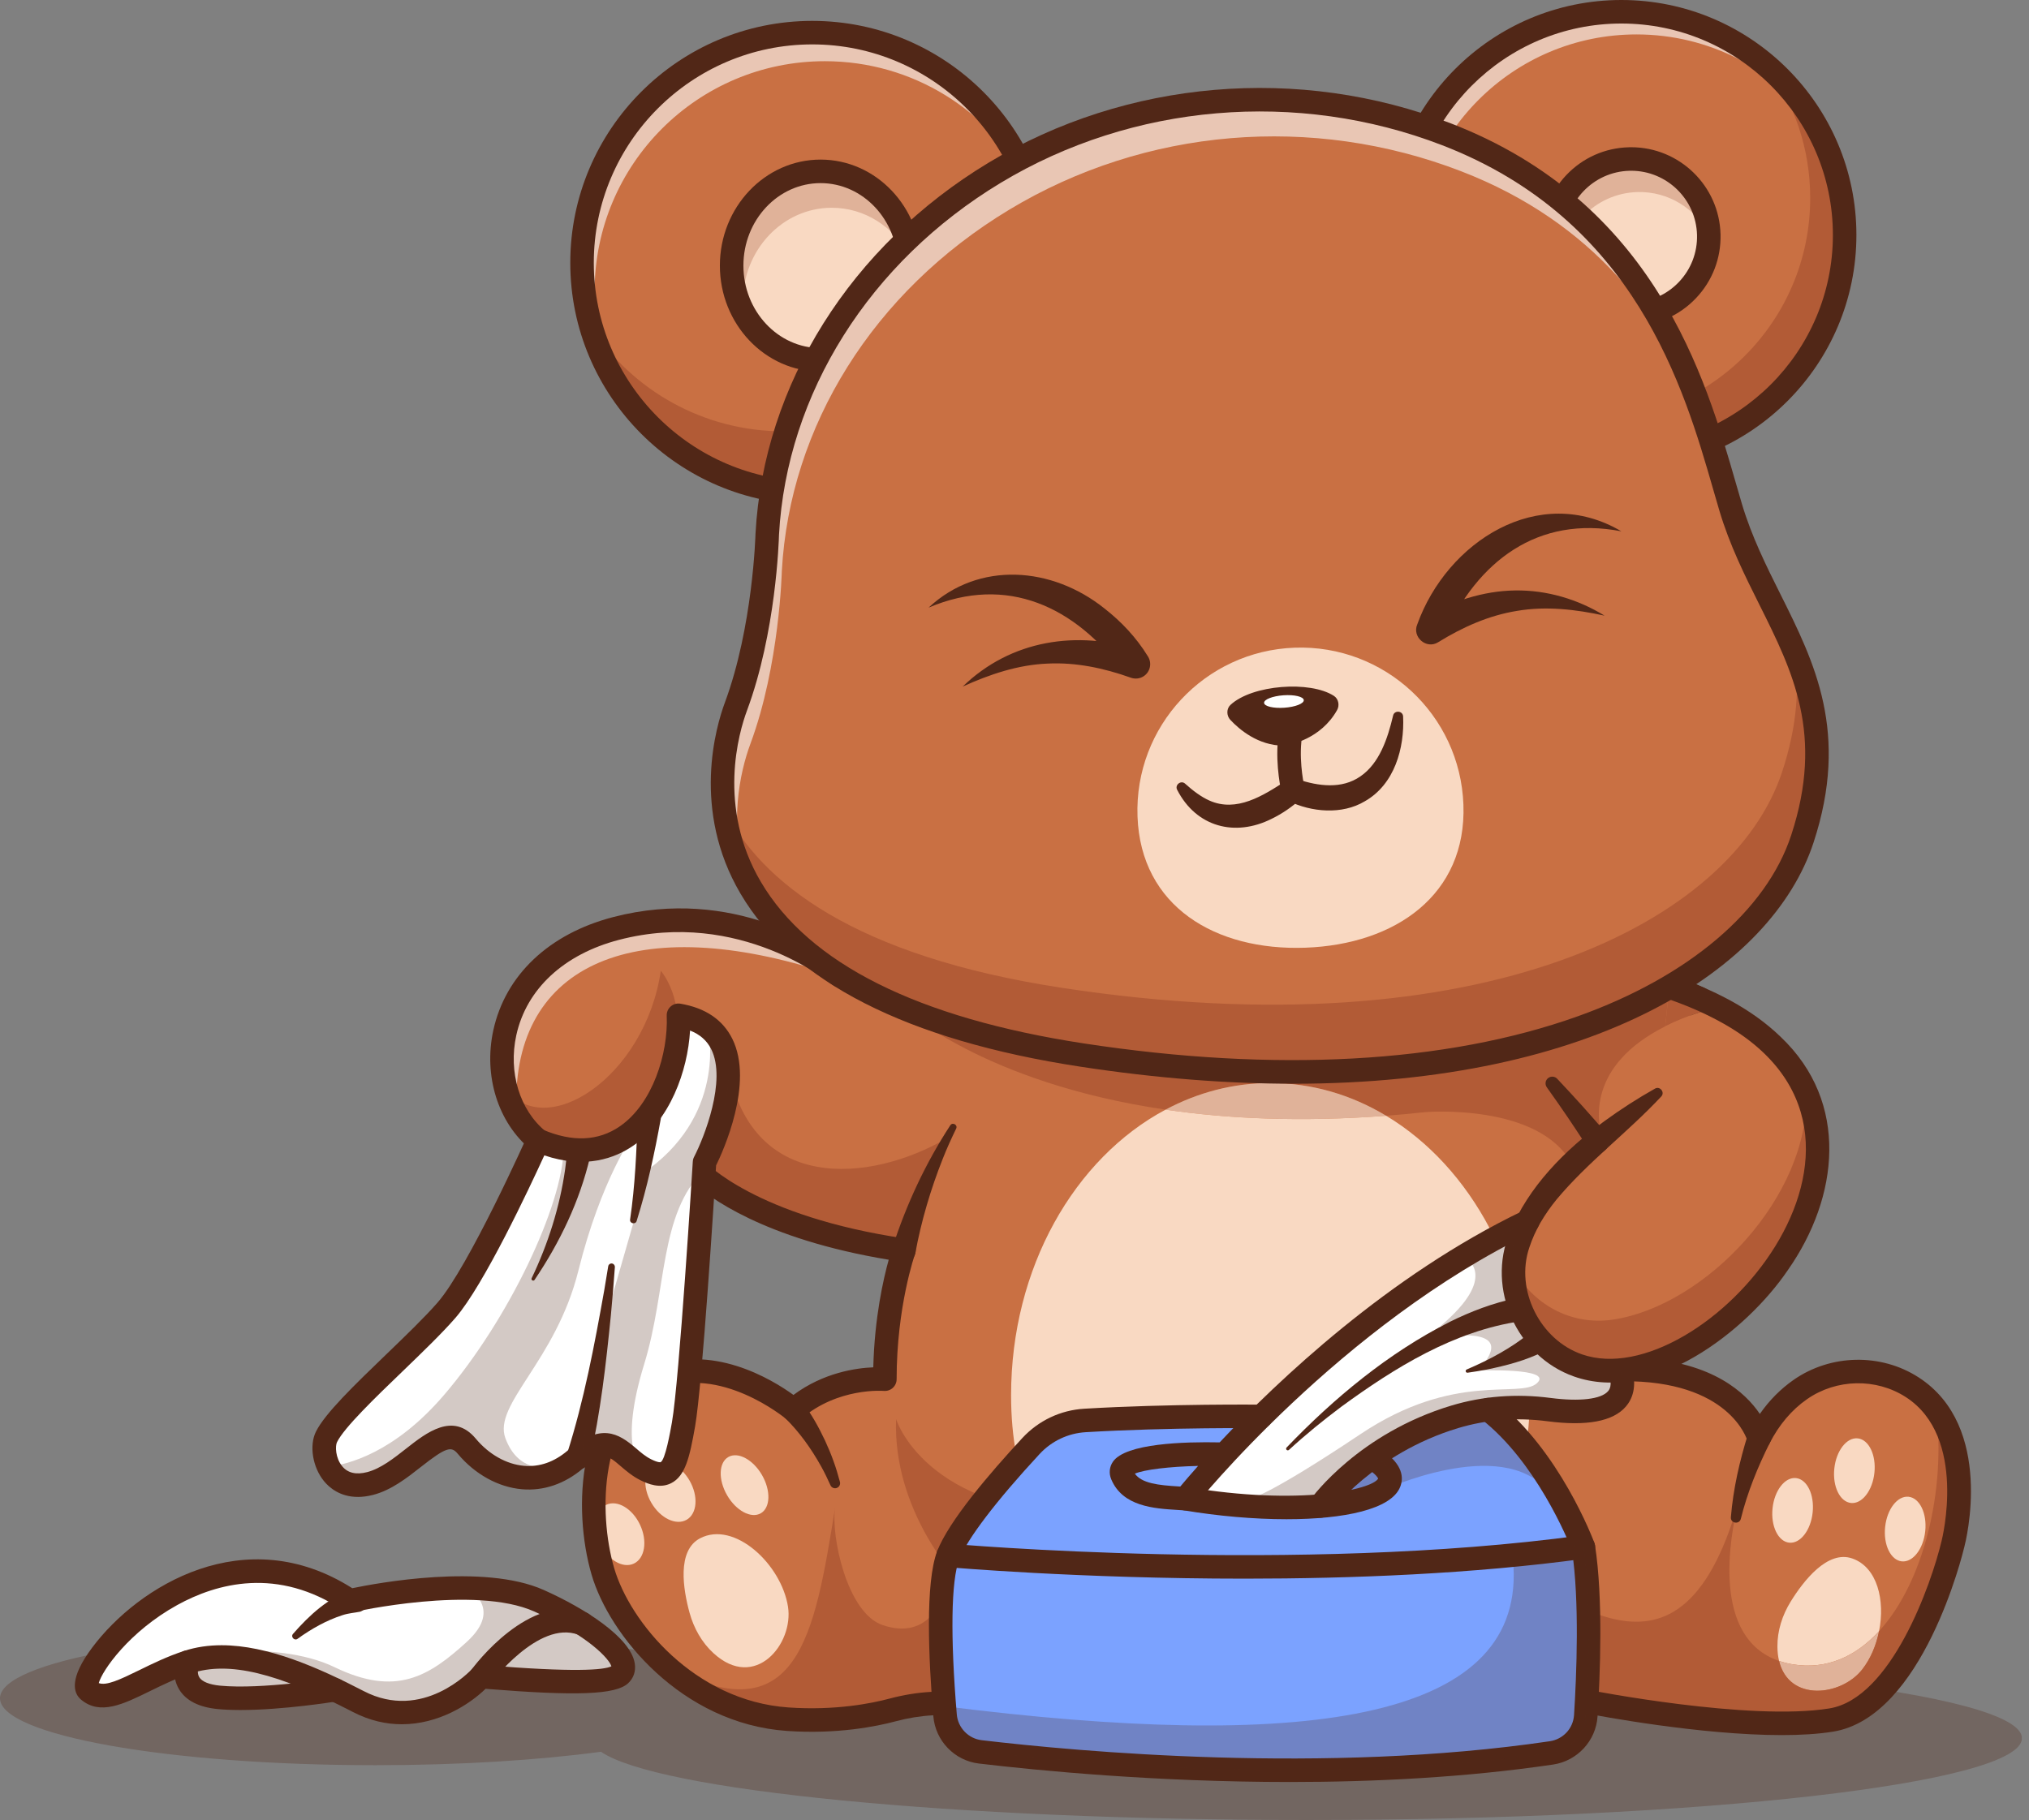 <svg width="107" height="96" viewBox="0 0 107 96" fill="none" xmlns="http://www.w3.org/2000/svg">
<rect x="0" y="0" width="107" height="96" fill="#808080" stroke="none"/>
<g clip-path="url(#clip0_0_745)">
<g opacity="0.3">
<path d="M106.628 91.686C106.628 94.068 89.738 96 68.904 96C50.194 96 34.665 94.442 31.693 92.4C28.38 92.845 24.26 93.109 19.793 93.109C8.863 93.109 0 91.528 0 89.579C0 87.629 8.863 86.048 19.793 86.048C29.635 86.048 37.8 87.33 39.329 89.008C46.24 88.01 56.92 87.372 68.904 87.372C89.738 87.372 106.628 89.302 106.628 91.686Z" fill="#512717"/>
</g>
<path d="M102.995 81.421C102.995 81.421 100.956 90.018 96.57 90.727C92.184 91.436 83.671 89.751 83.671 89.751L51.819 89.708L49.118 89.862C48.427 89.901 47.742 90.017 47.074 90.196C46.023 90.478 44.056 90.859 41.539 90.683C38.971 90.504 36.768 89.356 35.093 87.853C33.411 86.346 32.258 84.483 31.791 82.885C30.861 79.695 31.013 74.305 34.556 72.749C38.099 71.193 41.849 74.367 41.849 74.367C44.02 72.497 46.665 72.749 46.665 72.749C46.665 68.758 47.668 65.945 47.668 65.945C39.338 64.721 36.679 61.656 36.679 61.656C36.679 61.656 31.6 62.799 28.38 60.155C27.922 59.779 27.54 59.32 27.242 58.805C27.242 58.805 27.24 58.805 27.24 58.803C25.437 55.687 26.657 50.496 32.486 48.975C36.948 47.811 40.615 49.232 42.608 50.343C43.648 50.925 44.231 51.421 44.231 51.421L54.98 51.061L56.41 51.013H56.414L58.585 50.941H58.589L80.429 50.209L83.775 50.097L89.622 52.669C89.622 52.669 89.67 52.928 89.745 53.356C89.856 53.982 90.03 54.969 90.214 56.047C90.601 58.294 91.031 60.94 91.031 61.528C91.031 62.592 85.558 72.235 85.558 72.235C91.788 72.182 92.759 75.865 92.759 75.865C93.383 74.641 94.17 73.83 94.941 73.293C96.694 72.07 99.046 72.013 100.841 73.172C101.359 73.506 101.773 73.91 102.103 74.355C104.132 77.084 102.994 81.421 102.994 81.421H102.995Z" fill="#C97043"/>
<path d="M99.092 86.041C97.871 87.37 96.331 88.089 94.531 87.788C94.275 87.746 94.04 87.685 93.82 87.609C93.765 87.384 93.735 87.134 93.733 86.854C93.726 86.014 93.99 85.197 94.431 84.482C95.105 83.392 96.374 81.746 97.685 82.207C99.004 82.671 99.419 84.415 99.093 86.04L99.092 86.041Z" fill="#F9D9C2"/>
<path d="M95.591 79.78C95.69 78.839 95.296 78.026 94.713 77.965C94.129 77.903 93.575 78.616 93.476 79.557C93.377 80.498 93.77 81.311 94.354 81.372C94.938 81.434 95.492 80.721 95.591 79.78Z" fill="#F9D9C2"/>
<path d="M98.848 77.685C98.947 76.744 98.553 75.932 97.969 75.87C97.385 75.809 96.832 76.522 96.733 77.463C96.634 78.404 97.027 79.217 97.611 79.278C98.195 79.34 98.749 78.626 98.848 77.685Z" fill="#F9D9C2"/>
<path d="M101.528 80.765C101.627 79.824 101.233 79.011 100.649 78.95C100.065 78.889 99.512 79.602 99.413 80.543C99.314 81.484 99.707 82.296 100.291 82.358C100.875 82.419 101.429 81.706 101.528 80.765Z" fill="#F9D9C2"/>
<path d="M89.623 52.668C89.128 52.454 88.599 52.252 88.035 52.062L87.814 54.139C83.677 56.22 84.242 59.179 84.488 59.986C84.531 60.122 84.563 60.197 84.563 60.197L82.911 61.414L82.904 61.419C81.199 58.167 75.169 58.661 75.169 58.661C74.466 58.738 73.775 58.802 73.101 58.853C71.265 57.749 69.192 57.127 66.999 57.127C65.03 57.127 63.158 57.627 61.468 58.53C51.803 57.114 47.601 53.153 47.601 53.153L54.981 51.06L56.411 51.012H56.415L58.586 50.94H58.59L80.43 50.208L83.776 50.096L89.623 52.667L89.623 52.668Z" fill="#B25B36"/>
<g opacity="0.6">
<path d="M43.268 51.205C33.221 48.057 26.83 50.983 27.242 58.804C27.242 58.804 27.241 58.804 27.241 58.802C25.438 55.687 26.658 50.495 32.487 48.975C36.949 47.81 40.616 49.232 42.608 50.343L43.268 51.205Z" fill="white"/>
</g>
<path d="M34.849 51.205C34.016 56.84 28.728 60.292 26.607 57.363C26.607 57.363 27.369 61.748 31.375 60.575C35.38 59.401 36.887 53.819 34.849 51.204V51.205Z" fill="#B25B36"/>
<path d="M37.625 87.201C37.007 86.633 36.588 85.883 36.365 85.073C36.026 83.838 35.687 81.787 36.917 81.142C38.719 80.197 41.2 82.501 41.555 84.746C41.865 86.71 39.823 89.217 37.626 87.201H37.625Z" fill="#F9D9C2"/>
<path d="M99.092 86.041C98.945 86.781 98.644 87.499 98.206 88.057C97.095 89.475 94.341 89.784 93.82 87.609C94.04 87.685 94.275 87.745 94.53 87.788C96.331 88.089 97.871 87.37 99.092 86.041Z" fill="#E0B299"/>
<path d="M102.995 81.42C102.995 81.42 100.957 90.018 96.57 90.727C92.184 91.436 83.671 89.75 83.671 89.75L51.819 89.708L49.118 89.862C48.427 89.901 47.743 90.016 47.075 90.195C46.023 90.477 44.056 90.858 41.54 90.683C38.972 90.504 36.769 89.355 35.094 87.852C42.082 91.626 42.945 86.312 44.042 79.51C43.804 80.979 44.657 85.078 46.546 85.72C48.894 86.517 49.609 84.435 49.609 84.435C49.609 84.435 50.681 83.593 50.564 83.416C50.445 83.239 47.078 79.694 47.255 74.851C47.255 74.851 48.77 79.813 57.435 79.872C66.1 79.93 76.44 80.651 76.44 80.651C82.125 83.772 88.438 90.571 91.671 79.259C91.212 81.114 90.253 86.39 93.819 87.61C94.34 89.784 97.094 89.476 98.206 88.058C98.643 87.5 98.945 86.782 99.091 86.041C101.468 83.456 102.627 78.553 102.103 74.355C104.132 77.084 102.994 81.421 102.994 81.421L102.995 81.42Z" fill="#B25B36"/>
<path d="M40.121 79.822C40.629 79.528 40.658 78.626 40.185 77.806C39.712 76.987 38.916 76.56 38.408 76.854C37.899 77.148 37.87 78.05 38.343 78.869C38.816 79.689 39.612 80.115 40.121 79.822Z" fill="#F9D9C2"/>
<path d="M36.211 80.163C36.769 79.842 36.837 78.916 36.364 78.097C35.891 77.278 35.056 76.874 34.498 77.196C33.941 77.518 33.872 78.443 34.345 79.262C34.819 80.082 35.654 80.485 36.211 80.163Z" fill="#F9D9C2"/>
<path d="M33.425 82.476C34.008 82.203 34.155 81.287 33.754 80.431C33.353 79.574 32.555 79.1 31.972 79.373C31.389 79.646 31.242 80.562 31.643 81.419C32.044 82.276 32.842 82.749 33.425 82.476Z" fill="#F9D9C2"/>
<path d="M49.941 60.036C45.871 62.41 39.502 62.99 38.361 56.059C38.361 56.059 38.179 59.558 37.153 61.307C37.153 61.307 36.386 62.152 39.003 63.315C41.619 64.478 47.16 66.39 47.669 65.295C48.179 64.2 48.969 62.349 48.969 62.349" fill="#B25B36"/>
<path d="M73.101 58.854C68.575 59.196 64.713 59.008 61.468 58.531C63.159 57.627 65.03 57.127 66.999 57.127C69.192 57.127 71.265 57.749 73.101 58.854Z" fill="#E0B299"/>
<path d="M80.678 73.596C80.678 82.689 74.553 86.312 66.999 86.312C59.446 86.312 53.32 82.689 53.32 73.596C53.32 66.87 56.668 61.087 61.468 58.531C64.713 59.008 68.575 59.196 73.101 58.854C77.592 61.553 80.678 67.141 80.678 73.596Z" fill="#F9D9C2"/>
<path d="M93.961 91.522C89.665 91.522 84.288 90.503 83.61 90.371L51.836 90.329L49.154 90.481C48.524 90.516 47.879 90.622 47.234 90.794C46.231 91.063 44.152 91.487 41.497 91.302C35.938 90.915 32.127 86.249 31.197 83.059C30.175 79.557 30.465 73.868 34.308 72.181C37.49 70.784 40.721 72.767 41.843 73.579C43.424 72.404 45.134 72.16 46.053 72.123C46.119 69.508 46.583 67.467 46.867 66.448C40.24 65.35 37.315 63.102 36.477 62.327C35.235 62.542 30.944 63.062 27.987 60.635C26.262 59.218 25.488 56.746 26.017 54.337C26.656 51.428 28.957 49.254 32.33 48.375C38.679 46.719 43.429 50.012 44.441 50.794L83.754 49.477C83.85 49.471 83.94 49.492 84.025 49.529L89.873 52.101C90.062 52.185 90.197 52.356 90.234 52.559C90.379 53.363 91.652 60.441 91.652 61.529C91.652 62.535 88.446 68.376 86.607 71.642C90.324 71.867 92.045 73.456 92.806 74.581C93.307 73.862 93.903 73.261 94.587 72.784C96.541 71.422 99.19 71.369 101.177 72.652C105.201 75.248 103.662 81.322 103.594 81.579C103.511 81.932 101.41 90.574 96.669 91.34C95.869 91.469 94.943 91.522 93.961 91.522L93.961 91.522ZM51.819 89.088H51.82L83.671 89.13C83.711 89.13 83.751 89.134 83.791 89.142C83.875 89.159 92.246 90.799 96.471 90.115C99.734 89.588 101.85 83.557 102.391 81.278C102.408 81.21 103.771 75.801 100.504 73.693C98.935 72.681 96.842 72.725 95.296 73.802C94.484 74.367 93.816 75.156 93.312 76.146C93.195 76.375 92.949 76.509 92.693 76.481C92.438 76.454 92.225 76.271 92.16 76.023C92.124 75.897 91.188 72.812 85.564 72.856H85.559C85.339 72.856 85.136 72.74 85.024 72.55C84.912 72.359 84.91 72.123 85.019 71.93C87.59 67.4 90.302 62.278 90.411 61.514C90.401 60.756 89.627 56.201 89.07 53.104L83.654 50.721L44.252 52.041C44.093 52.051 43.947 51.994 43.83 51.894C43.782 51.855 39.027 47.909 32.642 49.575C29.736 50.333 27.763 52.166 27.228 54.603C26.798 56.561 27.405 58.552 28.773 59.676C31.715 62.091 36.496 61.061 36.544 61.051C36.767 61.001 36.999 61.078 37.148 61.249C37.172 61.276 39.818 64.164 47.758 65.332C47.943 65.359 48.105 65.467 48.2 65.626C48.296 65.786 48.315 65.979 48.252 66.154C48.243 66.181 47.284 68.924 47.284 72.749C47.284 72.924 47.211 73.09 47.081 73.208C46.952 73.325 46.779 73.382 46.605 73.367C46.583 73.365 44.188 73.172 42.254 74.838C42.023 75.037 41.682 75.039 41.449 74.841C41.415 74.813 37.945 71.939 34.806 73.317C31.686 74.686 31.518 79.732 32.387 82.711C33.217 85.557 36.618 89.719 41.582 90.064C44.057 90.236 45.984 89.845 46.913 89.596C47.639 89.402 48.369 89.283 49.083 89.243L51.783 89.089C51.795 89.088 51.806 89.088 51.818 89.088L51.819 89.088Z" fill="#512717"/>
<path d="M89.745 53.356C89.008 53.597 88.368 53.859 87.814 54.139L88.035 52.062C88.599 52.252 89.128 52.454 89.623 52.668V52.67C89.628 52.695 89.674 52.95 89.745 53.356V53.356Z" fill="#B25B36"/>
<path d="M85.685 72.261C81.868 72.842 78.824 69.062 80.12 65.423C80.643 63.956 81.676 62.63 82.912 61.414C83.412 60.92 83.945 60.445 84.489 59.986C85.478 59.153 86.504 58.371 87.443 57.629L87.814 54.139C88.369 53.859 89.008 53.597 89.746 53.356C89.675 52.95 89.629 52.694 89.623 52.67C102.136 58.089 93.186 71.119 85.685 72.261V72.261Z" fill="#C97043"/>
<path d="M85.686 72.261C82.395 72.763 79.681 70.025 79.825 66.93C80.791 68.738 82.795 69.95 85.08 69.603C89.961 68.861 95.457 63.081 95.249 57.642C97.904 63.68 91.379 71.395 85.686 72.261Z" fill="#B25B36"/>
<path d="M83.626 90.499C83.562 91.5 82.806 92.313 81.813 92.46C69.76 94.24 56.345 92.957 51.696 92.406C50.699 92.288 49.922 91.484 49.839 90.483C49.827 90.329 49.812 90.167 49.8 89.999C49.605 87.501 49.417 83.564 50.002 82.043C50.601 80.483 52.926 77.828 54.367 76.274C55.108 75.475 56.129 74.989 57.219 74.925C61.706 74.658 66.509 74.713 66.509 74.713L62.851 78.387C62.851 78.387 62.231 79.269 64.491 79.438C66.75 79.606 69.565 80.028 70.649 78.564C71.734 77.103 75.649 75.243 75.686 75.087C75.721 74.93 78.483 74.355 78.483 74.355C81.373 76.606 83.073 80.54 83.427 81.421C83.475 81.536 83.498 81.6 83.498 81.6C83.922 84.326 83.766 88.274 83.626 90.499H83.626Z" fill="#7BA2FF"/>
<g opacity="0.25">
<path d="M72.908 78.61C72.908 78.61 79.157 75.709 81.594 78.61L79.212 74.368C79.212 74.368 73.663 75.973 73.486 76.017C73.308 76.061 73.302 77.302 73.302 77.302" fill="#512717"/>
</g>
<path d="M81.689 74.353C81.645 74.348 81.603 74.342 81.558 74.339C81.482 74.327 81.404 74.318 81.326 74.312C79.777 74.155 78.207 74.286 76.714 74.736C75.084 75.227 73.735 75.939 72.667 76.664C72.608 76.703 72.551 76.74 72.496 76.781C71.157 77.713 70.286 78.644 69.884 79.117C69.712 79.319 69.627 79.438 69.627 79.438C65.15 80.2 62.984 78.809 62.984 78.809C62.984 78.809 65.019 76.235 68.877 72.322C71.29 69.876 74.958 67.551 77.372 66.153C78.82 65.313 79.816 64.806 79.816 64.806C79.689 69.305 81.144 72.223 85.452 72.292C86.13 74.592 83.417 74.578 81.689 74.353H81.689Z" fill="white"/>
<path d="M87.607 57.838C85.831 59.737 83.741 61.287 82.085 63.271C81.782 63.641 81.478 64.076 81.239 64.487C81.005 64.897 80.796 65.352 80.65 65.802C79.89 68.034 81.21 70.672 83.427 71.439C89.75 73.643 101.885 59.882 90.631 53.85C89.745 53.371 88.804 52.977 87.836 52.65C87.069 52.369 87.446 51.234 88.232 51.474C90.29 52.175 92.329 53.164 93.91 54.698C97.545 58.152 96.974 63.154 94.285 66.992C92.079 70.245 87.136 74.069 83.004 72.606C79.996 71.546 78.376 67.969 79.614 65.022C80.59 62.601 82.535 60.654 84.604 59.141C85.466 58.514 86.353 57.941 87.277 57.421C87.539 57.271 87.814 57.62 87.607 57.838L87.607 57.838Z" fill="#512717"/>
<path d="M83.833 59.729C83.613 59.883 83.541 60.297 83.712 60.519C83.715 60.523 83.713 60.52 83.713 60.52V60.519L83.71 60.515C83.656 60.42 83.545 60.249 83.485 60.154C83.319 59.895 82.859 59.209 82.682 58.945C82.319 58.411 81.948 57.88 81.572 57.353C81.457 57.193 81.494 56.971 81.653 56.857C81.799 56.752 81.998 56.774 82.118 56.901C82.567 57.377 83.011 57.857 83.449 58.343C83.752 58.686 84.299 59.295 84.587 59.641C84.614 59.676 84.687 59.76 84.713 59.795C84.926 60.036 84.883 60.467 84.647 60.665C84.015 61.186 83.229 60.281 83.833 59.729Z" fill="#512717"/>
<path d="M62.519 79.672C62.503 79.672 62.487 79.672 62.471 79.67C62.347 79.661 62.217 79.653 62.083 79.645C60.868 79.57 59.203 79.469 58.601 78.028C58.47 77.715 58.503 77.377 58.69 77.103C59.355 76.129 62.466 76.044 64.319 76.082C67.372 72.834 73.227 67.275 80.287 63.881C80.595 63.733 80.966 63.862 81.115 64.171C81.263 64.48 81.133 64.85 80.825 64.999C70.691 69.871 63.08 79.343 63.005 79.438C62.887 79.587 62.708 79.672 62.52 79.672H62.519ZM59.847 77.732C60.214 78.245 61.081 78.341 62.159 78.406C62.187 78.408 62.215 78.41 62.242 78.412C62.433 78.183 62.75 77.81 63.182 77.324C61.675 77.358 60.333 77.519 59.847 77.732Z" fill="#512717"/>
<path d="M67.846 80.135C66.129 80.135 64.233 79.969 62.416 79.664C62.079 79.607 61.851 79.287 61.908 78.949C61.965 78.611 62.283 78.384 62.622 78.44C68.54 79.436 72.362 78.574 72.678 77.99C72.658 77.942 72.564 77.773 72.167 77.507C71.882 77.317 71.805 76.932 71.996 76.647C72.186 76.362 72.572 76.286 72.856 76.476C74.005 77.244 74.025 77.963 73.839 78.431C73.37 79.614 70.89 80.135 67.847 80.135H67.846Z" fill="#512717"/>
<path d="M69.627 80.057C69.501 80.057 69.373 80.019 69.263 79.939C68.986 79.738 68.924 79.352 69.124 79.074C69.226 78.933 71.674 75.606 76.535 74.141C78.204 73.638 79.965 73.503 81.77 73.738C83.306 73.938 84.44 73.805 84.802 73.381C84.862 73.311 85.043 73.099 84.857 72.467C84.76 72.138 84.948 71.794 85.277 71.697C85.606 71.599 85.95 71.788 86.047 72.116C86.358 73.172 86.055 73.825 85.746 74.186C85.072 74.975 83.68 75.237 81.609 74.968C79.981 74.755 78.393 74.877 76.893 75.329C72.451 76.668 70.151 79.771 70.129 79.802C70.007 79.969 69.818 80.058 69.626 80.058L69.627 80.057Z" fill="#512717"/>
<path d="M67.847 76.354C70.365 73.733 73.198 71.377 76.458 69.723C77.562 69.177 78.732 68.728 79.98 68.47C80.316 68.4 80.644 68.616 80.714 68.952C80.788 69.302 80.544 69.646 80.189 69.693C76.683 70.201 73.562 72.135 70.74 74.197C69.785 74.913 68.853 75.669 67.974 76.478C67.939 76.512 67.881 76.511 67.847 76.474C67.816 76.44 67.816 76.387 67.847 76.353V76.354Z" fill="#512717"/>
<path d="M81.412 71.286C80.462 71.765 79.433 72.03 78.4 72.241C78.066 72.306 77.73 72.359 77.395 72.407C77.347 72.414 77.301 72.38 77.294 72.331C77.288 72.29 77.312 72.251 77.349 72.236C77.961 71.975 78.561 71.686 79.136 71.356C79.627 71.072 80.1 70.769 80.537 70.414C80.591 70.367 80.661 70.311 80.692 70.275C80.925 70.014 81.326 69.992 81.587 70.225C81.937 70.525 81.828 71.108 81.411 71.286H81.412Z" fill="#512717"/>
<path d="M68.02 93.996C60.942 93.996 54.762 93.394 51.623 93.022C50.34 92.871 49.329 91.824 49.221 90.535C48.963 87.47 48.789 83.47 49.423 81.82C50.035 80.231 52.202 77.698 53.913 75.853C54.768 74.93 55.929 74.38 57.182 74.306C61.64 74.041 66.469 74.091 66.517 74.092C66.86 74.096 67.134 74.377 67.13 74.719C67.127 75.06 66.85 75.333 66.51 75.333H66.503C66.456 75.333 61.669 75.282 57.256 75.544C56.324 75.6 55.46 76.009 54.823 76.696C52.543 79.156 50.997 81.186 50.581 82.266C50.158 83.366 50.113 86.342 50.457 90.431C50.517 91.136 51.069 91.708 51.77 91.791C56.833 92.39 69.889 93.595 81.723 91.847C82.434 91.742 82.962 91.172 83.008 90.461C83.141 88.359 83.302 84.449 82.897 81.761C82.689 81.232 81.003 77.102 78.103 74.844C77.832 74.634 77.784 74.244 77.994 73.974C78.205 73.703 78.594 73.655 78.865 73.865C82.234 76.489 84.007 81.186 84.081 81.384C84.096 81.423 84.106 81.464 84.113 81.505C84.549 84.311 84.384 88.37 84.246 90.539C84.165 91.82 83.18 92.886 81.905 93.075C77.279 93.758 72.472 93.996 68.021 93.996L68.02 93.996Z" fill="#512717"/>
<path d="M65.643 83.27C56.895 83.27 50.058 82.671 49.947 82.661C49.605 82.63 49.354 82.329 49.384 81.987C49.415 81.646 49.719 81.395 50.058 81.425C50.239 81.442 68.42 83.034 83.415 80.985C83.754 80.94 84.067 81.177 84.114 81.516C84.16 81.856 83.922 82.168 83.583 82.215C77.665 83.023 71.26 83.27 65.643 83.27Z" fill="#512717"/>
<g opacity="0.25">
<path d="M81.689 74.353C81.645 74.348 81.602 74.342 81.558 74.339C81.505 74.33 81.452 74.323 81.399 74.318C81.374 74.316 81.351 74.312 81.326 74.312C77.687 73.981 73.581 76.15 72.666 76.664C72.546 76.731 72.48 76.77 72.48 76.77C72.48 76.77 72.485 76.774 72.496 76.781C72.656 76.891 73.98 77.852 72.907 78.61C72.443 78.938 71.197 79.073 69.884 79.117C67.975 79.181 65.922 79.053 65.922 79.053C65.922 79.053 66.75 78.986 71.743 75.648C76.733 72.309 80.131 73.788 81.051 72.96C81.971 72.132 77.946 72.292 77.946 72.292C79.469 70.623 78.348 70.248 75.966 70.495L76.886 69.74L75.966 69.947C79.068 67.319 77.296 66.433 77.372 66.344V66.153C78.82 65.313 79.816 64.806 79.816 64.806C79.688 69.306 81.143 72.223 85.451 72.292C86.13 74.593 83.417 74.579 81.689 74.353L81.689 74.353Z" fill="#512717"/>
</g>
<g opacity="0.25">
<path d="M83.626 90.499C83.562 91.5 82.806 92.313 81.813 92.461C69.76 94.24 56.345 92.957 51.696 92.406C50.698 92.288 49.922 91.484 49.839 90.483C49.827 90.329 49.812 90.167 49.8 89.999C68.522 92.363 80.25 90.867 79.816 82.656L82.065 81.784L83.428 81.421C83.475 81.536 83.499 81.6 83.499 81.6C83.922 84.326 83.766 88.275 83.626 90.499H83.626Z" fill="#512717"/>
</g>
<path d="M37.153 61.307C37.153 61.307 37.144 61.45 37.127 61.711C36.999 63.774 36.4 73.123 36.045 75.131C35.647 77.39 35.381 78.188 34.052 77.523C33.97 77.483 33.89 77.438 33.816 77.39C33.816 77.39 33.814 77.39 33.812 77.388C32.751 76.72 32.302 75.549 30.705 76.695V76.697C30.586 76.782 30.461 76.88 30.33 76.992C29.536 77.665 28.694 77.949 27.884 77.949H27.882C26.615 77.949 25.425 77.255 24.614 76.283C23.285 74.688 21.645 77.7 19.518 78.25C18.356 78.551 17.659 78.03 17.328 77.365C17.055 76.812 17.035 76.16 17.215 75.795C17.924 74.355 21.823 71.099 23.551 69.105C25.279 67.111 28.38 60.155 28.38 60.155C28.852 60.357 29.302 60.493 29.729 60.575C30.379 60.697 30.98 60.688 31.527 60.575C34.454 59.963 35.893 56.327 35.779 53.553C36.435 53.664 36.942 53.88 37.326 54.177H37.328C39.856 56.103 37.153 61.307 37.153 61.307H37.153Z" fill="white"/>
<path d="M18.872 78.959C17.928 78.959 17.361 78.465 17.081 78.121C16.486 77.391 16.3 76.249 16.658 75.522C17.133 74.556 18.705 73.043 20.368 71.44C21.374 70.472 22.413 69.47 23.082 68.699C24.73 66.797 27.783 59.971 27.814 59.903C27.952 59.593 28.312 59.452 28.623 59.585C30.187 60.252 31.555 60.193 32.69 59.409C34.419 58.215 35.242 55.572 35.16 53.579C35.152 53.392 35.229 53.211 35.369 53.088C35.51 52.964 35.698 52.91 35.883 52.942C37.197 53.165 38.117 53.787 38.617 54.791C39.779 57.124 38.118 60.752 37.764 61.472C37.682 62.803 37.038 73.072 36.656 75.239C36.372 76.85 36.145 77.856 35.392 78.235C34.81 78.528 34.19 78.286 33.774 78.078C33.346 77.864 33.019 77.583 32.73 77.335C32.044 76.746 31.814 76.546 30.731 77.465C29.774 78.276 28.665 78.652 27.525 78.554C26.274 78.445 25.04 77.762 24.137 76.68C23.803 76.279 23.54 76.319 22.204 77.371C21.471 77.948 20.64 78.602 19.674 78.852C19.381 78.927 19.114 78.96 18.872 78.96V78.959ZM28.705 60.943C27.932 62.633 25.521 67.779 24.02 69.511C23.315 70.325 22.254 71.346 21.23 72.334C19.786 73.724 18.151 75.299 17.772 76.07C17.674 76.267 17.682 76.895 18.043 77.338C18.335 77.697 18.78 77.802 19.364 77.65C20.077 77.466 20.769 76.922 21.437 76.395C22.477 75.578 23.9 74.457 25.091 75.886C25.783 76.716 26.709 77.238 27.633 77.318C28.45 77.387 29.221 77.12 29.929 76.519C31.678 75.037 32.599 75.586 33.539 76.394C33.796 76.615 34.039 76.824 34.33 76.969C34.714 77.162 34.834 77.128 34.835 77.128C35.083 77.018 35.348 75.517 35.435 75.023C35.823 72.824 36.528 61.384 36.535 61.269C36.54 61.183 36.563 61.098 36.604 61.021C37.133 59.999 38.327 56.986 37.507 55.342C37.281 54.889 36.913 54.564 36.391 54.358C36.264 56.502 35.334 59.092 33.396 60.43C32.44 61.09 30.876 61.679 28.705 60.943L28.705 60.943Z" fill="#512717"/>
<path d="M31.117 61.02C30.573 63.355 29.524 65.534 28.191 67.51C28.134 67.6 27.987 67.518 28.038 67.421C28.904 65.608 29.519 63.671 29.802 61.684C29.839 61.407 29.874 61.113 29.886 60.863C29.965 59.982 31.261 60.144 31.117 61.02V61.02Z" fill="#512717"/>
<path d="M34.849 59.002C34.521 60.828 34.129 62.635 33.574 64.405C33.51 64.609 33.194 64.537 33.229 64.324C33.362 63.424 33.446 62.518 33.506 61.61C33.564 60.708 33.603 59.79 33.613 58.89C33.658 58.004 34.963 58.119 34.849 59.002V59.002Z" fill="#512717"/>
<path d="M29.907 76.672C30.797 73.878 31.352 70.941 31.866 68.052L32.074 66.796C32.089 66.698 32.181 66.631 32.278 66.647C32.369 66.663 32.432 66.746 32.426 66.836L32.327 68.11L32.214 69.384C31.957 71.953 31.672 74.506 31.095 77.032C30.858 77.861 29.644 77.498 29.907 76.672Z" fill="#512717"/>
<g opacity="0.25">
<path d="M37.153 61.307C37.153 61.307 37.145 61.45 37.127 61.711C34.739 64.071 35.193 67.98 33.967 71.971C32.637 76.295 33.745 77.33 33.812 77.388C32.751 76.72 32.303 75.549 30.706 76.695C30.902 75.155 31.223 72.229 31.835 70.01C32.721 66.795 34.231 61.655 34.231 61.655C38.398 58.548 37.327 54.176 37.327 54.176H37.329C39.856 56.103 37.153 61.306 37.153 61.306V61.307Z" fill="#512717"/>
</g>
<g opacity="0.25">
<path d="M30.502 67.022C29.311 71.808 25.988 74.073 26.653 75.865C27.317 77.656 28.779 77.388 28.779 77.388C28.779 77.388 28.432 77.621 27.884 77.949H27.883C26.615 77.949 25.426 77.255 24.614 76.283C23.285 74.688 21.646 77.7 19.519 78.25C18.357 78.551 17.66 78.03 17.329 77.365C18.328 77.248 20.795 76.646 23.418 73.58C26.83 69.592 29.66 63.607 29.729 60.575H32.249L33.401 59.844C33.401 59.844 31.691 62.237 30.502 67.022V67.022Z" fill="#512717"/>
</g>
<path d="M47.064 65.804C47.8 63.524 48.809 61.359 50.114 59.357C50.231 59.175 50.519 59.333 50.424 59.53C50.171 60.056 49.927 60.583 49.716 61.125C49.081 62.722 48.581 64.414 48.271 66.097C48.086 66.949 46.838 66.65 47.064 65.804Z" fill="#512717"/>
<path d="M42.306 73.947C42.795 74.591 43.171 75.268 43.511 75.991C43.673 76.344 43.824 76.7 43.953 77.064C44.086 77.425 44.194 77.796 44.294 78.165C44.333 78.307 44.249 78.453 44.108 78.492C43.979 78.527 43.848 78.462 43.795 78.345C43.643 78.008 43.486 77.675 43.306 77.355C42.79 76.426 42.153 75.527 41.394 74.789C40.76 74.16 41.727 73.264 42.306 73.947V73.947Z" fill="#512717"/>
<path d="M93.332 76.104C92.696 77.375 92.146 78.728 91.804 80.112C91.729 80.428 91.255 80.356 91.278 80.032C91.402 78.526 91.737 77.067 92.187 75.625C92.497 74.79 93.71 75.296 93.332 76.105V76.104Z" fill="#512717"/>
<path d="M42.834 26.003C49.539 26.003 54.974 20.567 54.974 13.862C54.974 7.158 49.539 1.722 42.834 1.722C36.129 1.722 30.694 7.158 30.694 13.862C30.694 20.567 36.129 26.003 42.834 26.003Z" fill="#C97043"/>
<path d="M54.974 13.862C54.974 20.567 49.539 26.002 42.833 26.002C37.316 26.002 32.658 22.321 31.182 17.281C33.351 20.577 37.086 22.752 41.327 22.752C48.033 22.752 53.467 17.316 53.467 10.612C53.467 9.424 53.297 8.277 52.978 7.193C54.24 9.107 54.974 11.399 54.974 13.862L54.974 13.862Z" fill="#B25B36"/>
<g opacity="0.6">
<path d="M54.249 9.725C52.218 5.862 48.166 3.228 43.498 3.228C36.793 3.228 31.357 8.664 31.357 15.368C31.357 16.818 31.613 18.209 32.081 19.499C31.195 17.815 30.693 15.896 30.693 13.862C30.693 7.157 36.128 1.721 42.833 1.721C48.086 1.721 52.559 5.057 54.249 9.725Z" fill="white"/>
</g>
<path d="M85.504 24.169C92.006 24.169 97.278 18.898 97.278 12.395C97.278 5.892 92.006 0.62 85.504 0.62C79.001 0.62 73.729 5.892 73.729 12.395C73.729 18.898 79.001 24.169 85.504 24.169Z" fill="#C97043"/>
<g opacity="0.6">
<path d="M95.691 6.486C93.541 3.648 90.134 1.816 86.301 1.816C79.798 1.816 74.526 7.089 74.526 13.591C74.526 15.744 75.103 17.763 76.114 19.5C74.616 17.526 73.728 15.064 73.728 12.395C73.728 5.892 79.001 0.62 85.503 0.62C89.853 0.62 93.651 2.979 95.691 6.486Z" fill="white"/>
</g>
<path d="M97.279 12.395C97.279 18.897 92.006 24.17 85.503 24.17C81.622 24.17 78.18 22.291 76.036 19.395C78.093 21.157 80.768 22.22 83.687 22.22C90.189 22.22 95.462 16.948 95.462 10.445C95.462 7.822 94.604 5.401 93.155 3.445C95.678 5.604 97.279 8.813 97.279 12.395Z" fill="#B25B36"/>
<path d="M42.834 26.623C35.798 26.623 30.074 20.898 30.074 13.862C30.074 6.826 35.798 1.102 42.834 1.102C49.871 1.102 55.595 6.826 55.595 13.862C55.595 20.898 49.87 26.622 42.834 26.622V26.623ZM42.834 2.342C36.482 2.342 31.314 7.51 31.314 13.863C31.314 20.215 36.482 25.383 42.834 25.383C49.187 25.383 54.355 20.215 54.355 13.863C54.355 7.511 49.186 2.342 42.834 2.342V2.342Z" fill="#512717"/>
<path d="M88.915 15.376C90.514 13.777 90.514 11.184 88.915 9.585C87.316 7.986 84.724 7.986 83.125 9.585C81.526 11.184 81.526 13.777 83.125 15.376C84.724 16.974 87.316 16.974 88.915 15.376Z" fill="#F9D9C2"/>
<path d="M90.113 12.366C89.418 11.007 87.988 10.091 86.359 10.13C84.1 10.187 82.313 12.065 82.37 14.326V14.337C82.1 13.809 81.943 13.214 81.927 12.583C81.87 10.323 83.657 8.444 85.916 8.388C88.174 8.331 90.049 10.11 90.113 12.367V12.366Z" fill="#E0B299"/>
<path d="M85.504 24.789C78.669 24.789 73.109 19.229 73.109 12.394C73.109 5.56 78.669 0 85.504 0C92.338 0 97.898 5.56 97.898 12.395C97.898 19.23 92.338 24.79 85.504 24.79V24.789ZM85.504 1.241C79.353 1.241 74.349 6.244 74.349 12.395C74.349 18.545 79.353 23.549 85.504 23.549C91.654 23.549 96.658 18.545 96.658 12.395C96.658 6.244 91.654 1.241 85.504 1.241Z" fill="#512717"/>
<path d="M86.018 17.195C83.473 17.195 81.371 15.158 81.307 12.599C81.275 11.34 81.736 10.144 82.604 9.231C83.472 8.319 84.643 7.799 85.902 7.768C85.942 7.766 85.982 7.766 86.021 7.766C88.567 7.766 90.669 9.804 90.733 12.363C90.764 13.622 90.304 14.818 89.436 15.73C88.568 16.643 87.397 17.163 86.138 17.194C86.098 17.195 86.058 17.195 86.018 17.195ZM86.021 9.007C85.992 9.007 85.963 9.007 85.933 9.008C84.018 9.056 82.499 10.652 82.547 12.568C82.595 14.482 84.187 16.004 86.106 15.954C87.034 15.931 87.897 15.547 88.537 14.875C89.176 14.203 89.516 13.322 89.493 12.394C89.445 10.509 87.897 9.007 86.021 9.007V9.007Z" fill="#512717"/>
<path d="M43.274 18.981C45.864 18.981 47.964 16.756 47.964 14.01C47.964 11.264 45.864 9.039 43.274 9.039C40.684 9.039 38.584 11.264 38.584 14.01C38.584 16.756 40.684 18.981 43.274 18.981Z" fill="#F9D9C2"/>
<path d="M47.936 13.461C47.127 11.966 45.607 10.959 43.865 10.959C41.274 10.959 39.175 13.185 39.175 15.93C39.175 16.116 39.184 16.301 39.205 16.483C38.808 15.755 38.583 14.909 38.583 14.009C38.583 11.264 40.683 9.038 43.274 9.038C45.69 9.038 47.678 10.973 47.935 13.461H47.936Z" fill="#E0B299"/>
<path d="M43.274 19.602C40.346 19.602 37.963 17.093 37.963 14.01C37.963 10.927 40.346 8.418 43.274 8.418C46.202 8.418 48.584 10.927 48.584 14.01C48.584 17.093 46.202 19.602 43.274 19.602ZM43.274 9.659C41.029 9.659 39.204 11.611 39.204 14.01C39.204 16.41 41.03 18.361 43.274 18.361C45.518 18.361 47.344 16.41 47.344 14.01C47.344 11.611 45.518 9.659 43.274 9.659Z" fill="#512717"/>
<path d="M76.27 7.078C68.45 4.063 59.633 4.783 52.456 9.111C45.284 13.436 40.879 20.53 40.461 28.179C40.461 28.179 40.343 33.142 38.807 37.277C37.271 41.413 36.338 52.481 57.062 55.65C79.273 59.047 92.449 52.165 95.048 44.248C97.648 36.332 93.027 32.67 91.267 26.761C89.701 21.499 87.52 11.417 76.269 7.078H76.27Z" fill="#C97043"/>
<path d="M95.049 44.248C92.449 52.165 79.273 59.047 57.061 55.65C42.719 53.457 38.749 47.479 38.173 42.637C40.13 46.54 45.032 50.428 55.997 52.105C78.21 55.503 91.385 48.621 93.985 40.704C94.8 38.221 94.905 36.156 94.611 34.309C95.781 37.074 96.42 40.067 95.048 44.248H95.049Z" fill="#B25B36"/>
<g opacity="0.6">
<path d="M89.622 21.444C87.623 16.786 84.135 11.764 77.037 9.027C69.218 6.013 60.401 6.732 53.224 11.06C46.052 15.385 41.646 22.479 41.23 30.128C41.23 30.128 41.111 35.091 39.576 39.226C38.982 40.823 38.481 43.451 39.279 46.26C37.487 42.761 38.078 39.24 38.807 37.278C40.344 33.141 40.462 28.179 40.462 28.179C40.879 20.531 45.285 13.437 52.457 9.111C59.633 4.783 68.45 4.063 76.27 7.078C84.373 10.203 87.771 16.308 89.622 21.444Z" fill="white"/>
</g>
<path d="M77.174 42.449C77.345 47.195 73.587 49.818 68.841 49.989C64.095 50.16 60.158 47.813 59.987 43.067C59.816 38.321 63.525 34.335 68.272 34.164C73.018 33.993 77.004 37.702 77.174 42.449Z" fill="#F9D9C2"/>
<path d="M70.344 36.706C69.092 35.894 66.034 36.115 64.888 37.183C64.671 37.385 64.674 37.748 64.88 37.969C65.355 38.478 66.347 39.326 67.687 39.332C67.713 39.332 67.739 39.33 67.765 39.326C68.04 39.285 69.651 38.988 70.512 37.455C70.655 37.2 70.584 36.861 70.344 36.705V36.706Z" fill="#512717"/>
<path d="M73.994 37.795C74.071 39.453 73.547 41.374 71.973 42.266C70.769 42.989 69.153 42.838 67.956 42.253L68.573 42.167C68.127 42.565 67.624 42.916 67.059 43.191C65.126 44.16 63.086 43.624 62.078 41.661C61.94 41.401 62.281 41.137 62.497 41.336C62.907 41.705 63.331 42.027 63.773 42.225C65.213 42.871 66.614 41.967 67.819 41.184C68.005 41.063 68.229 41.042 68.425 41.104C69.535 41.471 70.756 41.635 71.738 40.954C72.75 40.262 73.18 38.949 73.464 37.752C73.524 37.447 73.984 37.482 73.994 37.796V37.795Z" fill="#512717"/>
<path d="M68.19 42.298C67.91 42.298 67.657 42.108 67.588 41.825C67.574 41.769 67.258 40.445 67.392 39.017C67.424 38.676 67.725 38.423 68.068 38.458C68.409 38.489 68.659 38.792 68.627 39.133C68.514 40.347 68.791 41.521 68.794 41.532C68.874 41.865 68.669 42.2 68.336 42.281C68.287 42.293 68.238 42.298 68.19 42.298Z" fill="#512717"/>
<path d="M68.198 57.164C64.76 57.164 61.014 56.883 56.968 56.264C47.818 54.864 41.79 51.794 39.052 47.14C36.453 42.721 37.762 38.309 38.225 37.062C39.706 33.076 39.84 28.213 39.841 28.165C39.841 28.159 39.841 28.152 39.842 28.146C40.271 20.278 44.867 12.964 52.136 8.58C59.401 4.198 68.507 3.42 76.493 6.5C87.274 10.657 89.942 19.927 91.536 25.465C91.649 25.858 91.757 26.232 91.862 26.585C92.373 28.299 93.147 29.852 93.897 31.354C95.688 34.941 97.54 38.65 95.638 44.442C93.442 51.13 84.1 57.165 68.198 57.165V57.164ZM41.081 28.204C41.073 28.524 40.923 33.361 39.388 37.493C38.973 38.611 37.8 42.564 40.121 46.511C42.661 50.828 48.392 53.697 57.156 55.038C67.256 56.582 76.262 56.088 83.201 53.608C89.049 51.518 93.152 48.036 94.459 44.055C96.202 38.747 94.544 35.425 92.788 31.908C92.014 30.358 91.214 28.756 90.673 26.939C90.567 26.583 90.458 26.205 90.344 25.808C88.813 20.491 86.252 11.593 76.046 7.657C68.415 4.715 59.716 5.457 52.776 9.642C45.862 13.812 41.491 20.751 41.081 28.204Z" fill="#512717"/>
<path d="M91.841 78.633C91.786 78.846 91.73 79.053 91.673 79.253C91.754 78.924 91.82 78.704 91.841 78.633Z" fill="#512717"/>
<path d="M17.656 89.132C17.656 89.132 13.847 89.752 11.543 89.531C9.239 89.309 9.904 87.67 9.904 87.67C9.904 87.67 13.844 87.182 17.656 89.132V89.132Z" fill="white"/>
<g opacity="0.25">
<path d="M17.656 89.132C17.656 89.132 13.847 89.752 11.543 89.531C9.239 89.309 9.904 87.67 9.904 87.67C9.904 87.67 13.844 87.182 17.656 89.132V89.132Z" fill="#512717"/>
</g>
<path d="M32.699 88.335C31.969 88.999 27.179 88.586 25.366 88.438C25.366 88.438 22.487 91.614 18.898 89.753C15.309 87.892 12.341 86.873 9.904 87.67C9.709 87.734 9.517 87.803 9.332 87.876C7.194 88.707 5.654 89.992 4.676 89.176C3.613 88.29 10.835 79.338 18.456 84.436C18.456 84.436 21.573 83.723 24.614 83.767C26.002 83.787 27.372 83.962 28.425 84.436C31.792 85.942 33.43 87.67 32.7 88.335H32.699Z" fill="white"/>
<g opacity="0.25">
<path d="M32.699 88.335C31.969 88.999 27.178 88.586 25.365 88.438C25.365 88.438 22.487 91.614 18.898 89.753C15.309 87.892 12.341 86.873 9.904 87.67C9.709 87.734 9.517 87.803 9.331 87.876C9.328 87.585 9.328 87.395 9.328 87.395C9.328 87.395 14.423 86.385 17.656 87.945C20.889 89.506 22.62 88.424 24.614 86.607C26.608 84.79 24.614 83.767 24.614 83.767C26.001 83.787 27.371 83.962 28.424 84.436C31.791 85.942 33.429 87.67 32.699 88.335Z" fill="#512717"/>
</g>
<path d="M21.191 90.95C20.374 90.95 19.503 90.765 18.613 90.304C14.61 88.228 12.063 87.616 10.097 88.26C9.292 88.523 8.55 88.887 7.894 89.209C6.493 89.896 5.282 90.49 4.278 89.654C3.865 89.309 3.631 88.552 4.863 86.904C7.297 83.65 12.926 80.183 18.577 83.774C19.87 83.504 25.511 82.451 28.678 83.869C30.853 84.842 33.255 86.37 33.474 87.739C33.54 88.15 33.413 88.524 33.117 88.794C32.46 89.391 30.421 89.47 25.607 89.08C24.736 89.927 23.113 90.95 21.192 90.95H21.191ZM11.684 86.782C14.126 86.782 16.795 87.964 19.184 89.202C22.294 90.815 24.801 88.135 24.906 88.021C25.035 87.879 25.226 87.803 25.415 87.82L25.581 87.834C30.313 88.221 31.831 88.089 32.242 87.895C32.141 87.527 31.086 86.307 28.171 85.001C25.034 83.597 18.657 85.026 18.593 85.04C18.427 85.078 18.252 85.046 18.11 84.951C14.638 82.629 11.428 83.512 9.346 84.662C6.816 86.059 5.383 88.118 5.209 88.779C5.609 88.928 6.306 88.606 7.348 88.095C8.039 87.755 8.823 87.371 9.71 87.081C10.343 86.874 11.005 86.782 11.684 86.782H11.684Z" fill="#512717"/>
<path d="M12.68 90.199C12.26 90.199 11.855 90.184 11.484 90.149C10.491 90.053 9.806 89.705 9.448 89.114C8.983 88.347 9.293 87.528 9.329 87.437C9.458 87.12 9.821 86.967 10.137 87.095C10.453 87.223 10.606 87.581 10.482 87.897C10.475 87.915 10.363 88.238 10.512 88.476C10.655 88.704 11.042 88.86 11.603 88.914C13.799 89.126 17.52 88.526 17.557 88.52C17.892 88.466 18.214 88.694 18.269 89.032C18.324 89.37 18.095 89.689 17.757 89.744C17.623 89.766 14.934 90.199 12.68 90.199H12.68Z" fill="#512717"/>
<path d="M15.451 86.184C16.322 85.187 17.319 84.27 18.6 83.825C19.391 83.586 19.774 84.723 18.998 85.011C18.689 85.074 18.384 85.088 18.058 85.197C17.218 85.466 16.415 85.921 15.699 86.438C15.535 86.57 15.315 86.344 15.451 86.184Z" fill="#512717"/>
<path d="M25.364 89.059C25.237 89.059 25.109 89.02 24.999 88.939C24.722 88.737 24.662 88.349 24.864 88.072C24.988 87.903 27.922 83.949 30.922 85.062C31.243 85.181 31.407 85.538 31.287 85.86C31.168 86.181 30.81 86.343 30.49 86.225C28.395 85.447 25.89 88.771 25.865 88.804C25.744 88.97 25.555 89.058 25.364 89.058L25.364 89.059Z" fill="#512717"/>
<path d="M68.755 36.929C68.768 37.11 68.31 37.291 67.732 37.331C67.154 37.372 66.675 37.258 66.662 37.076C66.65 36.895 67.108 36.715 67.686 36.674C68.263 36.634 68.742 36.748 68.755 36.929Z" fill="white"/>
<path d="M85.503 28.025C81.086 27.169 77.921 29.611 76.171 33.492L75.07 32.549C76.533 31.733 78.205 31.165 79.9 31.145C81.57 31.118 83.215 31.611 84.617 32.474C83.085 32.139 81.519 31.961 79.991 32.224C78.508 32.465 77.133 33.078 75.842 33.876C75.221 34.267 74.453 33.598 74.741 32.933C76.307 28.576 81.146 25.452 85.503 28.025Z" fill="#512717"/>
<path d="M48.968 32.051C51.633 29.565 55.492 29.892 58.243 32.094C59.135 32.791 59.919 33.622 60.519 34.596C60.767 34.954 60.667 35.451 60.295 35.68C60.092 35.805 59.849 35.822 59.641 35.749C58.211 35.239 56.738 34.927 55.238 35.003C53.688 35.066 52.195 35.567 50.767 36.215C53.318 33.749 56.798 33.225 60.118 34.29L59.239 35.442C56.714 32.013 53.107 30.289 48.969 32.051L48.968 32.051Z" fill="#512717"/>
</g>
<defs>
<clipPath id="clip0_0_745">
<rect width="106.628" height="96" fill="white"/>
</clipPath>
</defs>
</svg>
